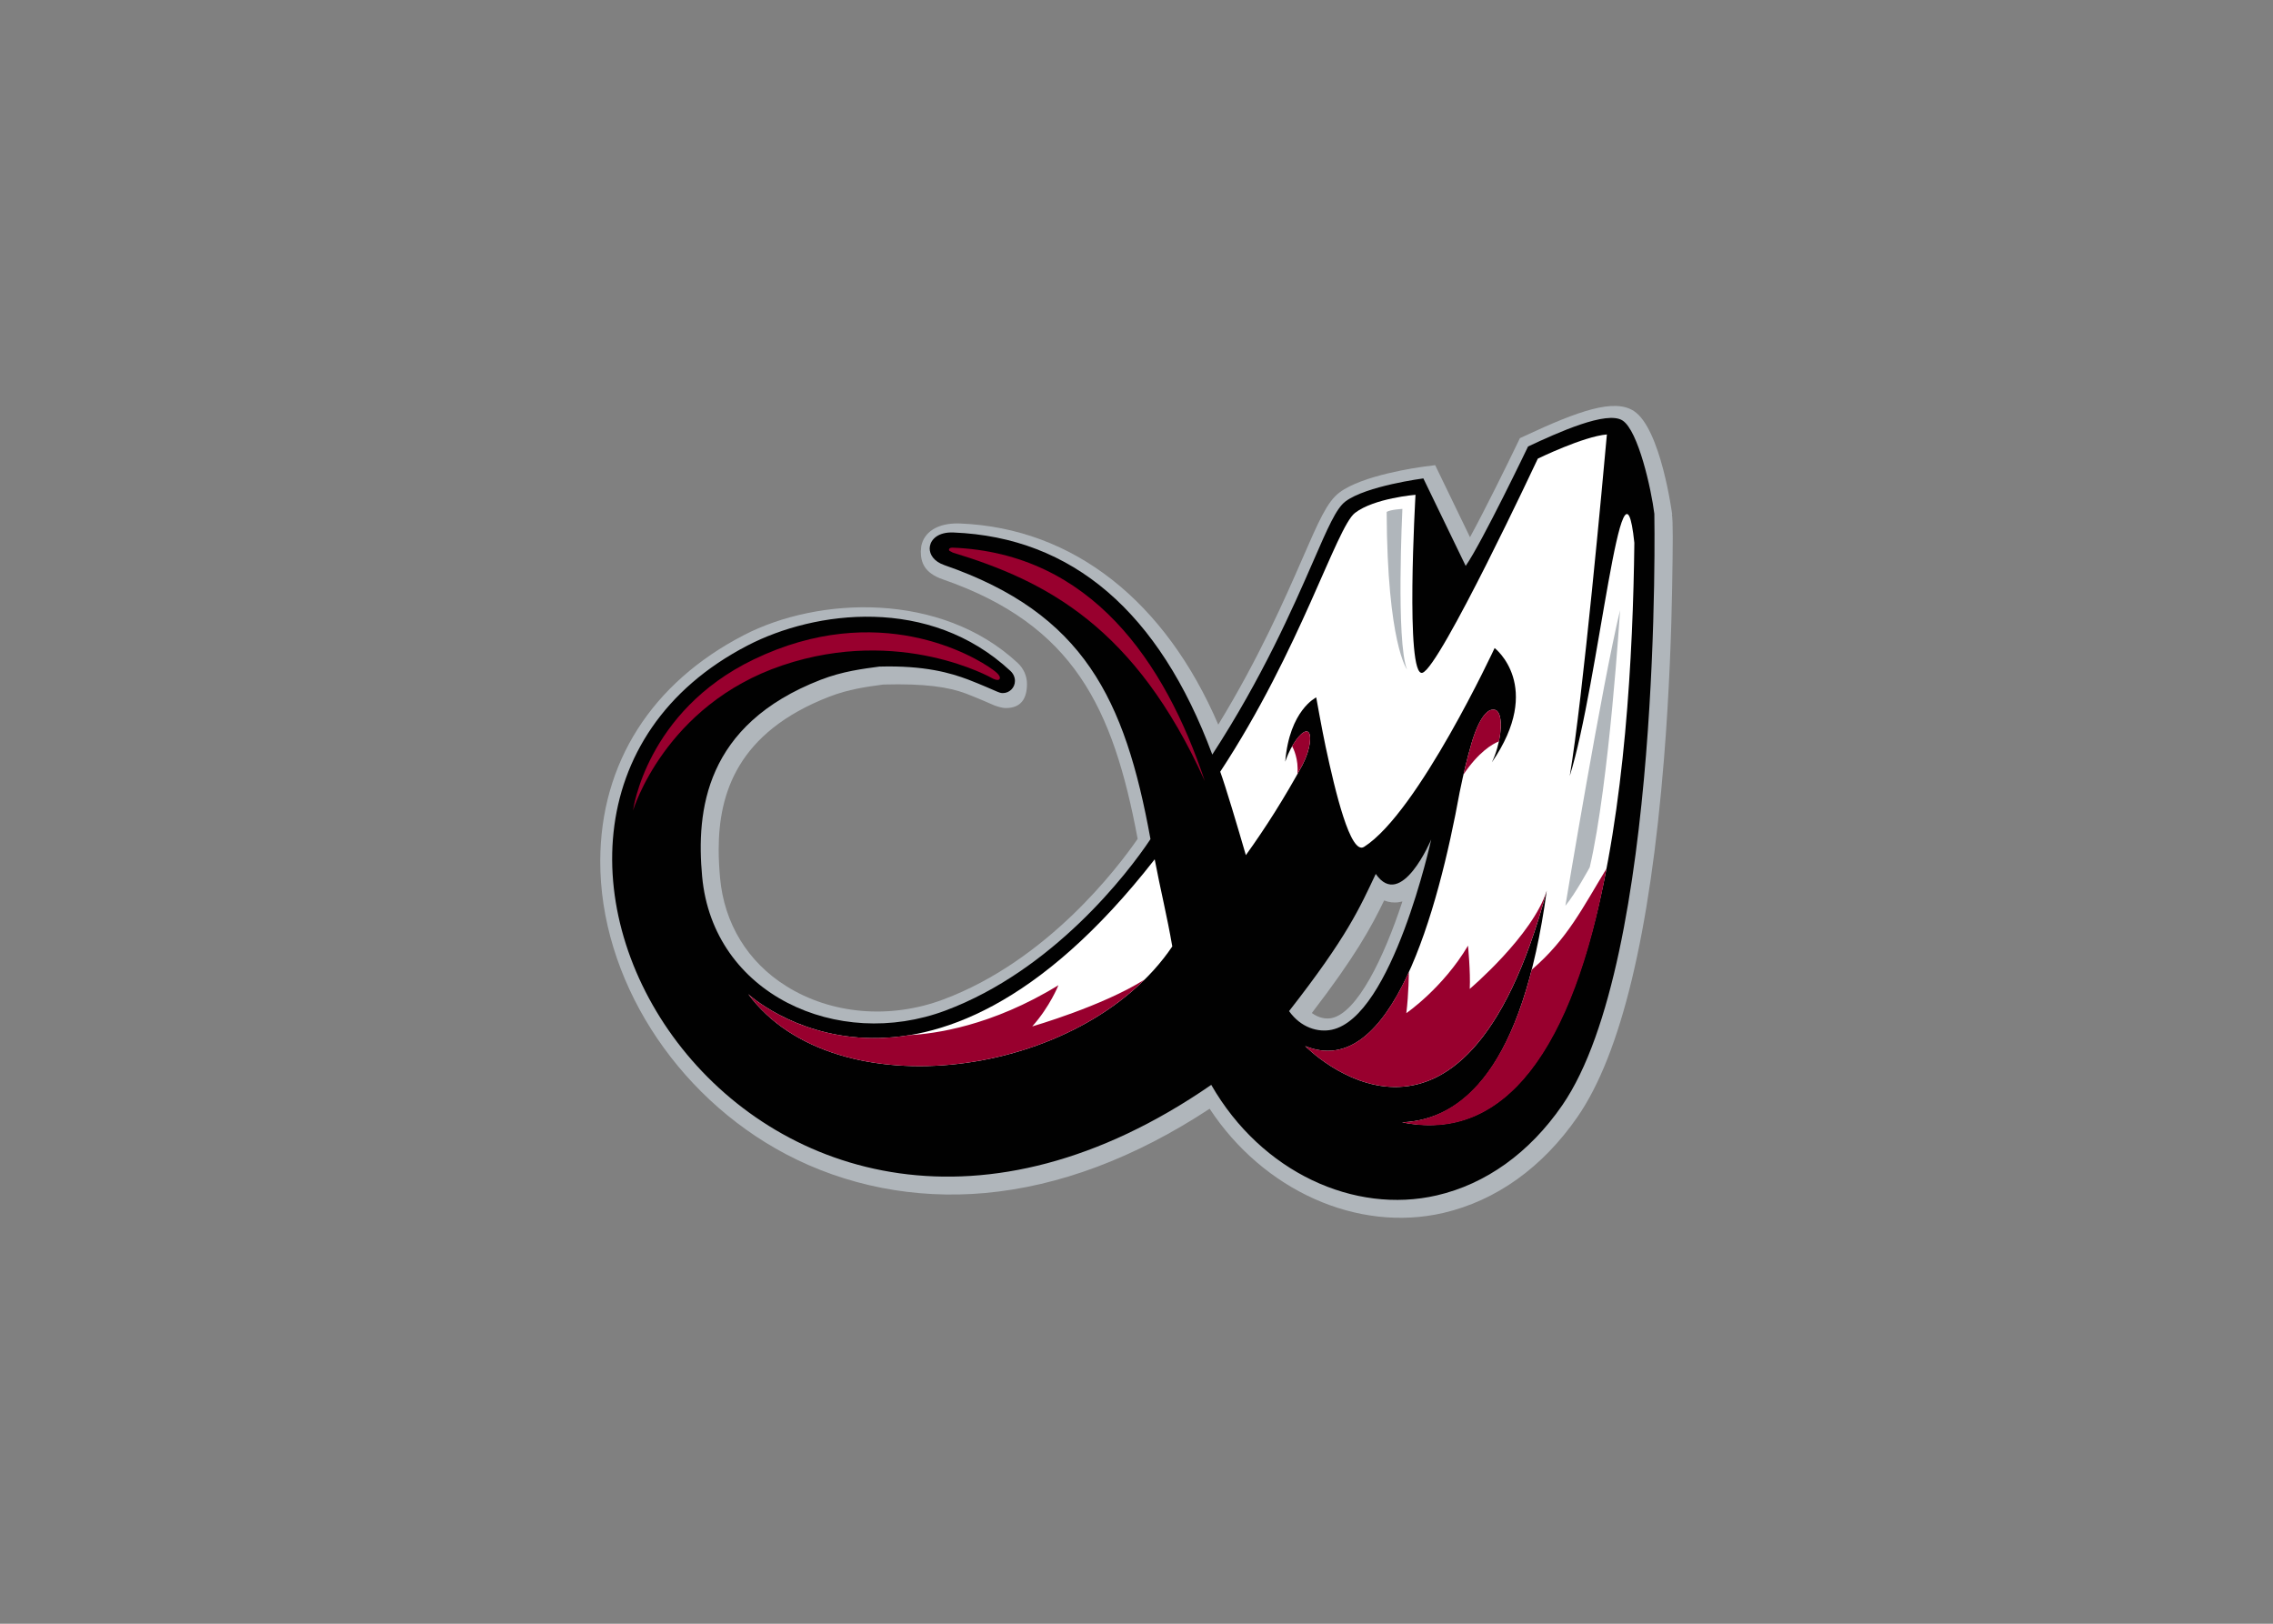 <svg clip-rule="evenodd" fill-rule="evenodd" stroke-linejoin="round" stroke-miterlimit="2" viewBox="0 0 560 400" xmlns="http://www.w3.org/2000/svg"><rect x="0" y="0" width="560" height="400" fill="#808080" stroke="none"/><g fill-rule="nonzero"><path d="m341.011 221.824c1.235.487 2.406.562 3.363.465l1.139-.219c-4.567 13.894-11.134 27.413-17.428 28.729-1.38.288-3.198-.006-4.888-1.246 10.664-13.894 14.626-21.119 17.814-27.729m34.643-114.437-1.198.556-.567 1.187c-2.326 4.84-7.776 15.963-11.722 23.209-3.043-6.283-8.584-17.749-8.584-17.749l-2.636.342c-1.546.204-15.273 2.097-20.964 6.407-3.016 2.278-5.059 6.974-9.134 16.327-4.326 9.915-10.636 24.359-20.701 40.846-12.979-30.231-35.557-48.424-63.617-49.552-5.733-.225-8.937 2.283-9.562 5.604l-.113 1.278c0 2.647.867 5.3 5.37 6.861 32.332 11.193 42.012 31.654 48.06 63.944-4.861 7.043-22.23 29.991-47.911 39.579-13.123 4.899-27.594 3.658-38.718-3.331-9.46-5.942-15.23-15.397-16.252-26.606-.203-2.267-.342-4.61-.342-6.989 0-13.814 4.626-28.916 27.263-37.681 4.738-1.834 9.156-2.428 13.049-2.952l.31-.037c10.214-.273 16.017.615 20.343 2.24 3.011 1.172 6.177 2.557 6.856 2.861 0 0 1.717.696 2.925.696 3.679 0 5.209-2.262 5.209-5.947 0-1.931-.829-3.808-2.278-5.155-18.953-17.648-49.136-16.37-67.484-6.862-22.723 11.766-35.285 31.499-35.371 55.559-.106 28.766 18.285 57.825 45.756 72.307 14.792 7.792 31.707 11.102 48.911 9.578 18.386-1.642 37.028-8.663 55.468-20.776 13.214 20.086 36.359 30.573 57.542 25.675 13.049-3.027 24.504-11.225 33.119-23.712 10.653-15.429 17.808-45.077 21.273-88.111 1.337-16.594 1.835-31.947 2.006-41.905.107-5.925.155-9.99.155-12.813 0-3.097-.064-4.696-.209-5.626l.091.208c-.032-.208-2.797-21.257-9.471-25.605-4.818-3.118-13.497-.107-26.872 6.145" fill="#b0b6bb"/><path d="m328.101 253.67c-3.342.701-7.572-.465-10.514-4.588 14.386-18.407 17.386-25.413 21.359-33.798 6.284 9.123 13.664-8.492 13.664-8.492s-9.557 43.75-24.509 46.878m79.479-127.106c-.754-6.065-3.947-20.439-7.824-22.969-3.877-2.519-15.861 2.925-23.284 6.391 0 0-11.348 23.658-15.37 29.418-2.476-5.075-10.428-21.552-10.428-21.552s-14.139 1.845-19.215 5.69c-2.246 1.696-4.283 6.375-7.978 14.862-4.99 11.449-12.45 28.45-24.809 47.478-13.043-35.103-34.472-53.537-63.778-54.708-3.775-.155-5.481 1.7-5.786 3.337l-.059.593c0 1.428.931 3.177 3.631 4.113 34.333 11.888 44.489 32.953 50.767 67.494-5.669 8.546-24.076 32.349-50.537 42.237s-57.275-3.957-59.927-33.065c-1.471-16.081.631-37.355 29.252-48.441 5.375-2.08 10.364-2.69 14.412-3.235 11.193-.316 17.6 1.583 21.921 3.214 3.08 1.193 6.241 2.578 7.07 2.947.535.214.898.369 1.412.369 1.658 0 3-1.337 3-2.995 0-.893-.38-1.786-1.102-2.455-19.968-18.594-48.146-14.893-64.751-6.289-83.244 43.12 2.145 185.601 114.218 108.25 12.413 21.622 35.339 31.911 55.564 27.226 12.038-2.786 22.792-10.423 30.916-22.204 24.776-35.9 22.685-145.706 22.685-145.706" fill="#010101"/><path d="m233.894 135.671.84.455c23.001 6.984 44.975 18.305 62.093 56.269-9.818-29.397-28.087-56.125-62.088-57.483-.962-.038-1.053.513-.845.759" fill="#98002e"/><path d="m184.357 244.895c21.205 28.755 82.367 20.931 104.459-11.744-1.289-7.525-2.947-14.108-4.332-21.461-56.943 72.885-100.041 33.36-100.127 33.205" fill="#fff"/><path d="m244.531 167.122s1.31.7 1.69.203c.551-.722-.867-1.808-1.631-2.364-4.631-3.401-28.221-17.316-58.938-2.492-26.525 12.803-29.691 37.194-29.691 37.194s7.791-26.006 36.867-35.777c29.082-9.776 51.703 3.236 51.703 3.236" fill="#98002e"/><path d="m386.74 191.155c3.235-19.194 8.219-73.795 9.15-84.132-5.819.497-17.017 5.963-17.017 5.963s-24.119 51.483-28.429 52.75c-4.31 1.268-1.706-43.846-1.706-43.846s-10.177.829-14.899 4.455c-4.594 3.524-13.449 33.712-33.21 63.761 1.316 3.615 4.23 13.381 6.311 20.557 4.925-6.834 9.594-14.241 13.947-22.209 2.064-3.995 2.364-7.733 1.283-8.214-1.085-.482-3.23 1.984-4.791 5.508-.284.647-.53 1.283-.738 1.898 1.032-12.706 7.636-15.845 7.636-15.845s1.444 8.075 2.311 12.113c2.379 11.118 6.134 26.819 9.471 24.706 13.337-8.444 32.172-48.98 32.172-48.98s12.23 9.385-.679 28.161c.486-1.021.93-2.176 1.294-3.427 1.39-4.76 1.171-9.129-.562-9.52-3.401-.77-5.813 8.461-5.898 8.824-.824 2.744-1.744 6.466-2.749 11.38l-.005.016c-5.316 29.216-16.814 71.346-38.066 62.623 0 0 38.563 39.633 59.51-38.285-6.043 43.97-20.648 56.42-35.648 57.067 49.328 9.722 56.585-87.875 57.227-142.754-2.952-28.125-8.813 34.889-15.915 57.43" fill="#fff"/><path d="m377.365 238.894c-7.209 28.365-19.931 37.066-31.942 37.585 25.284 5.337 42.274-18.236 50.36-62.479-5.787 9.461-9.573 17.317-18.418 24.894" fill="#98002e"/><path d="m362.102 243.616c.209-4.149-.427-10.658-.427-10.658-6.183 10.45-15.199 16.627-15.199 16.627.594-4.765.626-10.14.626-10.14-6.252 13.755-14.6 22.734-25.541 18.247 0 0 38.563 39.632 59.51-38.285-3.444 11.038-18.969 24.209-18.969 24.209" fill="#98002e"/><path d="m341.631 126.115c.888-.594 3.877-.749 3.877-.749s-1.599 32.809 1.145 39.563c0 .005-4.872-6.337-5.022-38.814" fill="#b0b6bb"/><path d="m385.665 223.134s9.038-54.51 13.471-72.815c0 0-2.626 42.456-7.471 63.334 0 .005-3.562 6.562-6 9.481" fill="#b0b6bb"/><g fill="#98002e"><path d="m319.646 190.679c.412-.738.829-1.476 1.236-2.225 2.064-3.995 2.363-7.733 1.283-8.214-.877-.391-2.433 1.133-3.829 3.577.273.471 1.652 3.182 1.31 6.862"/><path d="m369.284 182.636c.872-4.043.514-7.445-1.005-7.787-3.401-.77-5.813 8.46-5.899 8.824-.566 1.888-1.176 4.251-1.834 7.134 3.776-5.61 7.145-7.535 8.738-8.171"/><path d="m260.762 242.697c-16.45 10.112-30.601 11.984-36.59 12.289-24.434 4.075-39.772-10-39.815-10.091 19.311 26.188 71.773 22.038 97.667-3.605-10.369 6.562-27.712 11.562-27.712 11.562 4.364-4.866 6.45-10.155 6.45-10.155"/></g></g></svg>